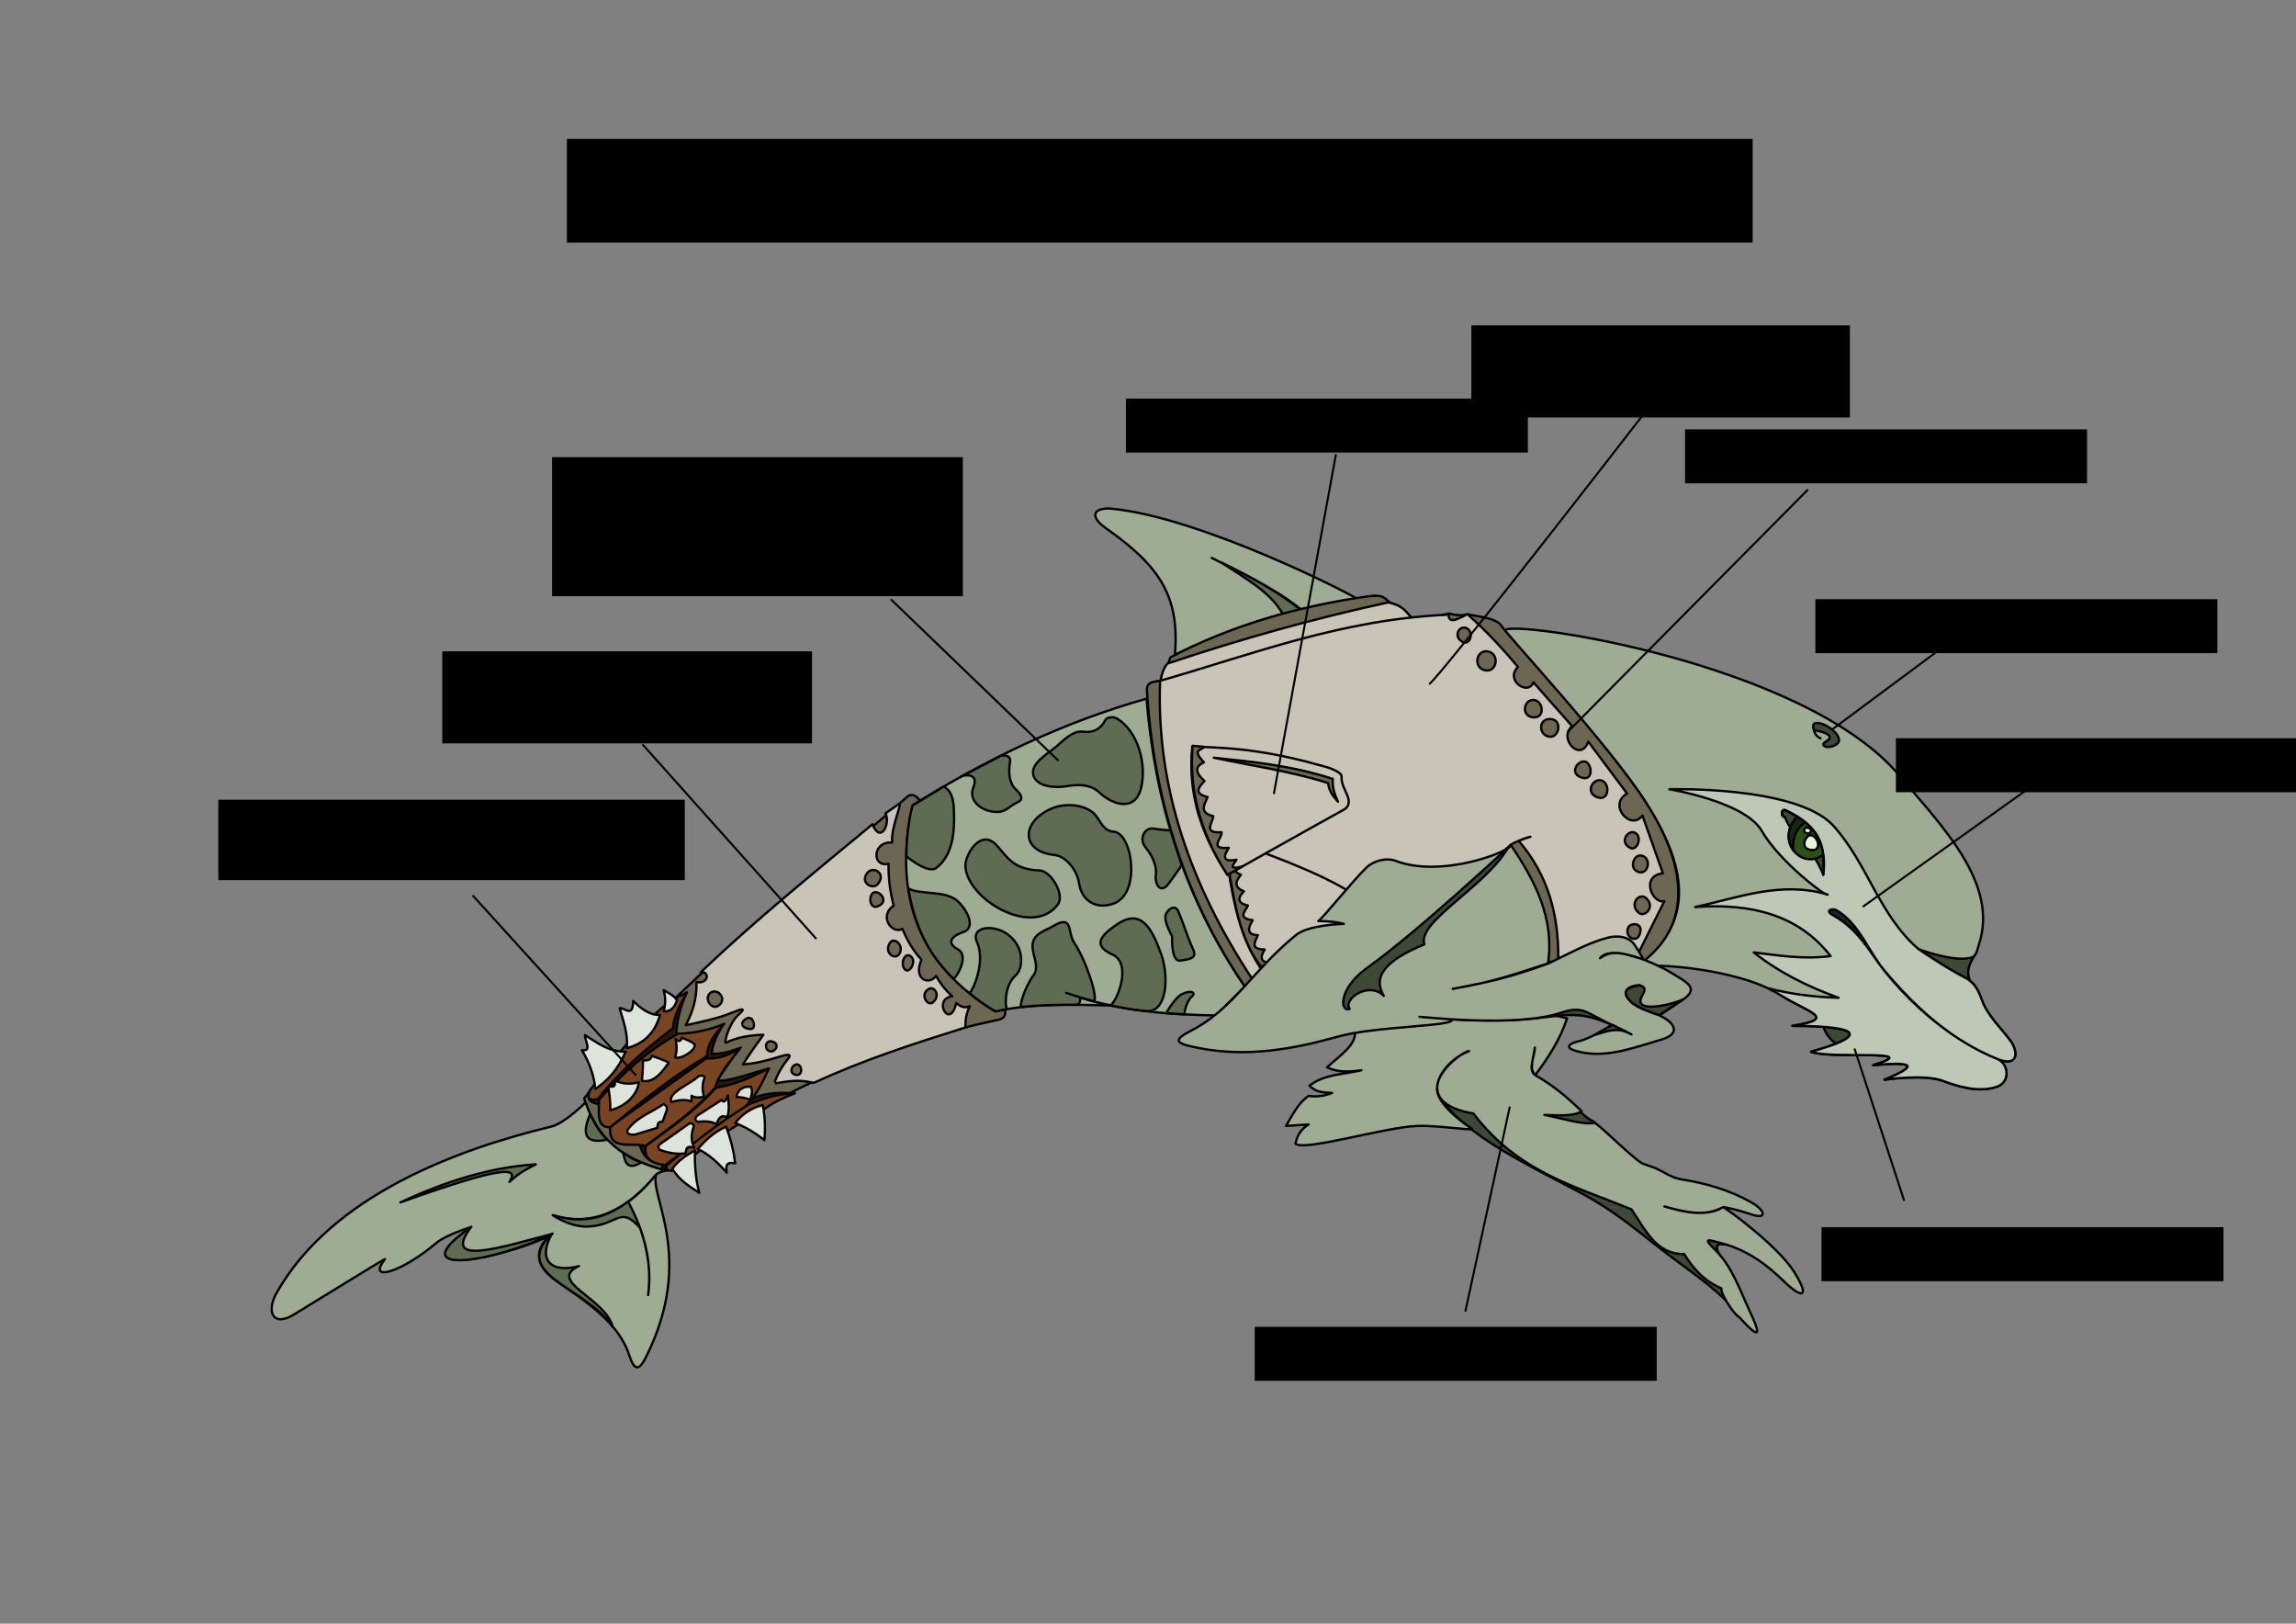 <?xml version="1.0" encoding="UTF-8" standalone="no"?>
<!-- Created with Inkscape (http://www.inkscape.org/) -->

<svg
   xmlns:dc="http://purl.org/dc/elements/1.1/"
   xmlns:cc="http://creativecommons.org/ns#"
   xmlns:rdf="http://www.w3.org/1999/02/22-rdf-syntax-ns#"
   xmlns:svg="http://www.w3.org/2000/svg"
   xmlns="http://www.w3.org/2000/svg"
   xmlns:sodipodi="http://sodipodi.sourceforge.net/DTD/sodipodi-0.dtd"
   xmlns:inkscape="http://www.inkscape.org/namespaces/inkscape"
   width="297mm"
   height="210mm"
   viewBox="0 0 297 210"
   version="1.1"
   id="svg8"
   inkscape:version="0.92.3 (2405546, 2018-03-11)"
   sodipodi:docname="pic_DelfinaQi.svg">
  <rect x="0" y="0" width="297" height="210" fill="#808080" stroke="none"/>
  <defs
     id="defs2" />
  <sodipodi:namedview
     id="base"
     pagecolor="#ffffff"
     bordercolor="#666666"
     borderopacity="1.0"
     inkscape:pageopacity="0.0"
     inkscape:pageshadow="2"
     inkscape:zoom="0.71091348"
     inkscape:cx="669.49097"
     inkscape:cy="369.6997"
     inkscape:document-units="mm"
     inkscape:current-layer="layer1"
     showgrid="false"
     objecttolerance="1"
     guidetolerance="1"
     inkscape:window-width="1366"
     inkscape:window-height="703"
     inkscape:window-x="0"
     inkscape:window-y="0"
     inkscape:window-maximized="1"
     showguides="false" />
  <g
     inkscape:label="Layer 1"
     inkscape:groupmode="layer"
     id="layer1"
     transform="translate(0,-87)">
    <g
       id="g1324"
       style="stroke:#000000;stroke-width:0.3;stroke-linecap:round;stroke-linejoin:round;stroke-miterlimit:4;stroke-dasharray:none;stroke-opacity:1"
       transform="translate(3.03,12.119)">
      <path
         sodipodi:nodetypes="ccc"
         inkscape:connector-curvature="0"
         id="path1254"
         d="m 240.011,198.155 c -8.058,-10.186 -11.365,-9.92 -1.61,1.231 z"
         style="fill:#1f241c;fill-rule:evenodd;stroke:#000000;stroke-width:0.3;stroke-linecap:round;stroke-linejoin:round;stroke-miterlimit:4;stroke-dasharray:none;stroke-opacity:1" />
      <path
         sodipodi:nodetypes="ccsccsc"
         inkscape:connector-curvature="0"
         id="path1001"
         d="m 72.538,216.93 c 1.451,5.45 5.463,8.111 10.745,9.373 13.142,-10.293 28.791,-16.606 42.829,-19.532 0.989,-0.206 0.941,-0.854 0.852,-1.42 l -10.983,-26.889 c -0.537,-0.799 -1.179,-0.946 -1.61,-0.568 -14.292,12.556 -29.934,23.845 -41.834,39.036 z"
         style="fill:#6c6753;fill-rule:evenodd;stroke:#000000;stroke-width:0.3;stroke-linecap:round;stroke-linejoin:round;stroke-miterlimit:4;stroke-dasharray:none;stroke-opacity:1" />
      <path
         sodipodi:nodetypes="cccccccccccccccc"
         inkscape:connector-curvature="0"
         id="path1004"
         d="m 85.826,203.22 c -0.92,1.994 -1.336,3.844 -1.373,5.586 1.847,0.028 3.788,-0.224 6.012,-1.326 -0.8,1.348 -1.355,2.467 -1.42,3.692 0.986,0.02 1.947,-0.12 3.55,-0.71 l -2.888,4.166 c 1.561,0.159 4.357,-0.917 6.722,-1.562 l -2.083,3.787 c 1.393,-0.404 2.825,-0.783 5.207,-0.568 -6.148,2.305 -11.733,5.204 -15.622,9.894 l -1.231,-0.095 -0.142,-0.71 c -1.703,-0.12 -2.456,-1.1 -2.84,-2.414 l -5.302,-5.16 c -0.497,-0.441 -1.446,-0.102 -1.326,-1.61 z"
         style="fill:#28170b;fill-rule:evenodd;stroke:#000000;stroke-width:0.3;stroke-linecap:round;stroke-linejoin:round;stroke-miterlimit:4;stroke-dasharray:none;stroke-opacity:1" />
      <path
         d="m 252.428,198.385 c -8.951,-1.652 -12.344,-1.539 -0.603,3.381 -0.642,-1.428 0.037,-2.384 0.603,-3.381 z m -19.783,8.502 c 0.224,1.487 1.049,2.574 2.343,3.347 3.549,-2.313 2.497,-3.354 -2.343,-3.347 z"
         style="fill:#3e4837;fill-rule:evenodd;stroke:#000000;stroke-width:0.3;stroke-linecap:round;stroke-linejoin:round;stroke-miterlimit:4;stroke-dasharray:none;stroke-opacity:1"
         id="path830"
         inkscape:connector-curvature="0" />
      <path
         sodipodi:nodetypes="cssscsssssssssssccccscc"
         inkscape:connector-curvature="0"
         id="path826"
         d="m 191.606,156.409 c 0.841,-1.441 38.955,4.184 51.148,18.879 5.257,6.335 12.881,13.804 10.176,21.825 -0.207,0.613 -0.258,1.4 -0.937,1.607 -2.204,0.67 -6.829,-1.071 -6.829,-1.071 0,0 3.824,2.599 5.891,3.615 1.378,0.678 1.888,1.83 2.276,2.946 0.719,2.066 2.723,3.882 3.749,5.356 1.023,1.47 0.889,3.343 -1.741,2.276 -5.69,-2.309 -10.32,-6.319 -14.587,-11.412 -2.154,-2.571 -3.302,-6.173 -6.301,-7.869 -0.34,-0.192 -1.562,0.018 -0.402,0.669 3.468,1.948 4.731,4.771 6.695,7.23 3.867,4.843 9.163,9.214 14.586,11.381 1.45,0.58 1.77,3.012 -0.126,3.615 -2.321,0.738 -4.816,-0.003 -6.963,-0.803 -2.342,-0.873 -7.498,-0.134 -7.498,-0.134 4.722,-1.925 3.512,-2.344 -1.473,-1.875 7.03,-2.161 -5.456,-0.708 -8.034,-1.741 6.698,-1.843 7.436,-3.31 -2.41,-3.347 6.056,-0.949 1.991,-1.738 -1.607,-4.017 -5.783,-3.663 -18.488,-4.336 -19.013,-3.347 16.405,-11.335 -5.081,-29.247 -16.603,-43.784 z"
         style="fill:#9dac93;fill-rule:evenodd;stroke:#000000;stroke-width:0.3;stroke-linecap:round;stroke-linejoin:round;stroke-miterlimit:4;stroke-dasharray:none;stroke-opacity:1" />
      <path
         sodipodi:nodetypes="csccccccccccccccccccccsccccccccccccccc"
         inkscape:connector-curvature="0"
         id="path832"
         d="m 212.838,176.947 c 0,0 9.828,1.592 12.025,5.397 2.31,4 8.346,8.562 8.521,8.237 -5.971,-1.795 -11.501,0.389 -17.137,1.61 7.19,-0.509 13.353,0.975 17.516,6.343 -3.563,0.466 -6.719,-0.087 -9.942,-0.473 3.558,2.781 7.247,4.509 10.983,5.87 -2.953,-0.105 -5.958,-0.414 -9.089,-1.23 l 0.009,0.028 c 0.535,0.253 1.04,0.522 1.498,0.812 3.598,2.279 7.663,3.069 1.607,4.017 9.846,0.038 9.108,1.504 2.41,3.347 2.577,1.033 15.064,-0.42 8.034,1.741 4.985,-0.47 6.194,-0.051 1.473,1.874 0,0 5.156,-0.739 7.498,0.134 2.147,0.8 4.642,1.542 6.962,0.804 1.896,-0.603 1.576,-3.036 0.126,-3.615 -1.369,-0.547 -2.729,-1.235 -4.061,-2.036 -0.091,-0.055 -0.181,-0.114 -0.272,-0.17 -0.234,-0.144 -0.469,-0.287 -0.701,-0.438 0.231,0.15 0.466,0.294 0.701,0.438 0.091,0.056 0.181,0.115 0.272,0.17 1.298,0.778 2.651,1.46 4.07,2.036 2.629,1.067 2.764,-0.806 1.741,-2.276 -1.026,-1.474 -3.03,-3.289 -3.749,-5.356 -0.388,-1.115 -0.898,-2.268 -2.276,-2.946 -2.068,-1.017 -5.892,-3.615 -5.892,-3.615 -5.165,-4.424 -6.586,-11.09 -11.118,-16.063 -4.939,-5.149 -21.243,-4.604 -21.208,-4.64 z m 21.245,15.546 c 0.144,-0.003 0.284,0.02 0.369,0.068 2.998,1.696 4.146,5.297 6.3,7.869 2.925,3.491 6.021,6.473 9.511,8.747 -3.563,-2.316 -6.875,-5.405 -9.518,-8.716 -1.964,-2.459 -3.227,-5.282 -6.695,-7.231 -0.87,-0.489 -0.401,-0.729 0.032,-0.737 z"
         style="fill:#bec8b7;fill-rule:evenodd;stroke:#000000;stroke-width:0.3;stroke-linecap:round;stroke-linejoin:round;stroke-miterlimit:4;stroke-dasharray:none;stroke-opacity:1" />
      <path
         sodipodi:nodetypes="sssscccs"
         inkscape:connector-curvature="0"
         id="path850"
         d="m 231.675,168.456 c 0.97,-0.43 3.339,1.22 3.179,2.247 -0.108,0.69 -1.83,1.134 -2.042,0.469 -0.102,-0.321 1.247,-0.619 0.736,-1.172 -0.455,-0.492 -1.942,-0.669 -1.942,-0.669 0.16,0.553 0.457,0.879 0.854,1.038 -0.411,-0.156 -0.695,-0.503 -0.854,-1.038 0,0 -0.238,-0.739 0.068,-0.874 z"
         style="fill:#3e4837;fill-rule:evenodd;stroke:#000000;stroke-width:0.3;stroke-linecap:round;stroke-linejoin:round;stroke-miterlimit:4;stroke-dasharray:none;stroke-opacity:1" />
      <path
         sodipodi:nodetypes="ccsc"
         inkscape:connector-curvature="0"
         id="path1273"
         d="m 227.858,180.577 c 0.943,2.452 3.497,3.722 4.964,7.427 0.061,-2.724 0.492,-5.85 -4.897,-8.331 -0.394,-0.181 -0.743,0.696 -0.067,0.904 z"
         style="fill:#3e4837;fill-rule:evenodd;stroke:#000000;stroke-width:0.3;stroke-linecap:round;stroke-linejoin:round;stroke-miterlimit:4;stroke-dasharray:none;stroke-opacity:1" />
      <path
         sodipodi:nodetypes="cscscccc"
         inkscape:connector-curvature="0"
         id="path852"
         d="m 232.812,188.042 c 0.589,-4.523 -1.705,-6.924 -4.921,-8.369 -0.529,-0.238 -0.622,0.868 -0.034,0.904 -0.632,-0.09 -0.414,-1.081 -0.034,-0.937 0.584,0.221 1.017,0.548 1.618,0.876 -2.88,3.05 0.533,6.987 3.372,4.92 0.178,0.908 0.099,1.759 -0.002,2.606 z"
         style="fill:#2d5016;fill-rule:evenodd;stroke:#000000;stroke-width:0.3;stroke-linecap:round;stroke-linejoin:round;stroke-miterlimit:4;stroke-dasharray:none;stroke-opacity:1" />
      <path
         sodipodi:nodetypes="cssccccc"
         inkscape:connector-curvature="0"
         id="path854"
         d="m 172.458,152.325 c 0.258,-0.11 -19.909,-10.521 -31.666,-11.649 -2.113,-0.203 -3.188,0.819 -0.736,2.544 6.985,4.916 9.503,8.802 8.904,16.335 5.161,-2.402 10.466,-4.573 16.335,-5.824 -3.407,-2.776 -7.58,-4.633 -11.582,-6.695 4.052,2.072 8.252,4.021 11.582,6.695 2.449,-0.622 4.841,-1.1 7.163,-1.406 z"
         style="fill:#9dac93;fill-rule:evenodd;stroke:#000000;stroke-width:0.3;stroke-linecap:round;stroke-linejoin:round;stroke-miterlimit:4;stroke-dasharray:none;stroke-opacity:1" />
      <path
         sodipodi:nodetypes="sss"
         inkscape:connector-curvature="0"
         id="path863"
         d="m 231.138,182.912 c -0.622,0.019 -1.482,1.844 0.268,1.908 1.308,0.048 0.692,-1.937 -0.268,-1.908 z"
         style="fill:#e3f4d7;fill-rule:evenodd;stroke:#000000;stroke-width:0.3;stroke-linecap:round;stroke-linejoin:round;stroke-miterlimit:4;stroke-dasharray:none;stroke-opacity:1" />
      <path
         sodipodi:nodetypes="sss"
         inkscape:connector-curvature="0"
         id="path865"
         d="m 230.756,181.918 c -0.401,-0.064 -0.712,0.649 0.059,0.757 0.401,0.056 0.692,-0.638 -0.059,-0.757 z"
         style="fill:#e3f4d7;fill-rule:evenodd;stroke:#000000;stroke-width:0.3;stroke-linecap:round;stroke-linejoin:round;stroke-miterlimit:4;stroke-dasharray:none;stroke-opacity:1" />
      <path
         sodipodi:nodetypes="cccccccc"
         inkscape:connector-curvature="0"
         id="path867"
         d="m 145.277,165.246 c -10.623,2.988 -20.647,7.776 -30.261,13.791 -2.635,11.921 0.975,20.784 10.712,26.645 4.999,-1.079 10.081,-0.869 15.08,-0.753 -1.966,-0.322 -3.965,-0.936 -5.975,-1.657 6.549,2.37 12.991,2.82 19.415,2.946 l 3.749,-3.749 c -8.113,-11.854 -11.662,-24.361 -12.72,-37.223 z"
         style="fill:#9dac93;fill-rule:evenodd;stroke:#000000;stroke-width:0.3;stroke-linecap:round;stroke-linejoin:round;stroke-miterlimit:4;stroke-dasharray:none;stroke-opacity:1" />
      <path
         d="m 122.337,203.28 c 0.215,0.294 2.239,-3.814 1.03,-6.497 -0.776,-1.722 1.135,-2.195 2.793,-1.657 1.199,0.39 2.304,1.453 2.698,2.651 0.345,1.047 0.306,2.537 -0.521,3.266 -1.575,1.389 -1.318,4.323 -1.101,4.332 l -1.456,0.308 c -1.282,-0.674 -2.381,-1.509 -3.444,-2.402 z m 6.805,1.834 c -0.437,0.04 0.415,-2.618 1.562,-4.166 0.649,-0.876 0.018,-2.188 -0.142,-3.266 -0.299,-2.01 1.49,-2.332 2.651,-3.03 2.595,-1.561 1.827,0.832 2.698,2.13 1.562,2.328 3.225,7.406 2.509,7.574 -1.183,-0.281 -2.355,-0.694 -3.529,-1.067 l 1.738,0.563 c 0.163,0.383 0.069,0.753 -0.326,0.98 -2.472,-0.036 -4.824,0.05 -7.162,0.281 z m 18.679,0.803 c 0,0 1.139,-2.081 2.142,-2.511 1.272,-0.544 1.71,-0.053 1.138,0.402 -0.626,0.498 -0.998,2.176 -0.887,2.26 z m -2.166,-0.255 c 2.465,-0.394 2.405,-4.913 1.523,-7.365 -1.212,-3.37 -2.617,-6.056 -5.823,-3.787 -1.461,1.034 -3.47,2.489 -0.473,3.834 2.729,1.225 0.308,6.693 -0.379,6.552 1.717,0.336 3.435,0.681 5.152,0.766 z m 2.166,-12.633 c 0.306,-0.612 1.177,-1.192 1.573,-0.268 0.69,1.607 1.174,3.3 1.908,4.887 0.501,1.083 -0.202,1.284 -1.674,1.473 -1.164,0.15 -1.042,-2.898 -1.038,-3.08 0.004,-0.167 -1.234,-2.086 -0.77,-3.013 z m 0.569,-10.745 c 0,0 -1.458,-0.102 -2.176,-0.234 -1.163,-0.214 -1.972,1.324 -1.071,2.41 1.009,1.217 1.496,2.578 1.339,3.615 -0.158,1.048 0.567,2.565 1.674,1.071 0.571,-0.771 1.674,-2.343 1.674,-2.343 z m -33.924,7.492 c 1.529,0.912 4.872,0.152 6.486,1.752 1.332,1.321 2.165,3.379 0.663,3.882 -1.213,0.406 -2.512,1.288 -0.71,2.272 1.493,0.816 -0.246,3.763 -0.615,3.763 -2.637,-2.57 -4.871,-5.906 -5.823,-11.669 z m 4.533,-13.149 c -0.092,-0.012 1.188,0.163 1.339,2.578 0.189,3.029 -0.045,6.324 -2.31,7.967 -1.05,0.709 -3.655,-1.405 -3.816,-1.54 0.019,-2.27 0.249,-4.47 0.803,-6.561 z m 6.923,7.61 c 1.414,1.582 2.173,3.104 5.491,3.219 1.514,0.052 3.369,3.154 2.367,4.45 -3.318,4.289 -11.76,-0.753 -11.93,-5.018 -0.058,-1.45 1.992,-4.978 4.071,-2.651 z m 7.196,-4.829 c -4.091,1.653 -4.187,5.615 0.284,6.059 1.338,0.133 2.882,1.786 3.172,3.74 0.301,2.024 2.06,3.372 4.403,2.556 2.245,-0.781 2.63,-3.932 2.13,-6.343 -0.248,-1.196 -0.911,-2.908 -2.13,-2.982 -1.485,-0.091 -1.761,-1.843 -2.746,-2.556 -1.386,-1.004 -3.526,-1.115 -5.113,-0.473 z m -11.93,-4.024 c 0.174,-0.283 2.51,-0.661 1.704,1.278 -0.793,1.909 1.341,3.392 3.361,3.219 0.872,-0.075 1.515,-0.886 2.32,-1.231 0.895,-0.384 0.488,-1.013 -0.237,-1.704 -0.862,-0.822 -0.932,-2.333 -0.71,-3.503 0.208,-1.097 -1.205,-0.86 -1.278,-0.757 z m 12.45,-3.977 c 0.99,-0.843 2.12,-2.062 3.408,-1.894 1.461,0.191 2.363,-0.445 2.888,-1.468 0.233,-0.455 1.077,-0.5 1.515,-0.237 2.721,1.634 3.892,5.915 3.124,8.995 -0.795,3.189 -3.772,2.12 -5.397,0.568 -0.794,-0.758 -2.107,-1.201 -4.261,-0.805 -1.467,0.27 -3.825,0.054 -4.261,-1.373 -0.469,-1.537 1.759,-2.745 2.982,-3.787 z"
         style="fill:#5d6c53;fill-rule:evenodd;stroke:#000000;stroke-width:0.3;stroke-linecap:round;stroke-linejoin:round;stroke-miterlimit:4;stroke-dasharray:none;stroke-opacity:1"
         id="path893"
         inkscape:connector-curvature="0" />
      <path
         sodipodi:nodetypes="cssscsccsssccscc"
         inkscape:connector-curvature="0"
         id="path896"
         d="m 72.713,217.47 c 0,0 -2.688,2.7 -4.45,3.124 -11.997,2.891 -28.359,8.843 -35.505,21.492 -1.414,2.503 -0.435,4.43 2.178,2.84 4.682,-2.85 11.95,-7.369 11.835,-7.196 -2.407,3.031 2.053,1.787 6.628,-2.083 1.272,-1.076 4.545,-2.083 4.545,-2.083 -10.832,7.85 7.81,2.89 10.509,0.852 -0.591,0.424 -4.01,3.084 0.663,6.249 4.943,3.349 8.094,5.893 9.279,9.563 0.723,2.24 1.385,1.695 2.178,0.095 6.377,-12.866 0.381,-20.719 1.278,-23.551 -3.703,4.5 -7.994,6.888 -13.397,5.278 5.776,1.987 10.514,-1.624 13.391,-5.271 0.156,-0.197 0.946,-0.426 1.19,-0.504 -4.289,-1.191 -8.275,-3.003 -10.32,-8.805 z"
         style="fill:#9dac93;fill-rule:evenodd;stroke:#000000;stroke-width:0.3;stroke-linecap:round;stroke-linejoin:round;stroke-miterlimit:4;stroke-dasharray:none;stroke-opacity:1" />
      <path
         sodipodi:nodetypes="cccc"
         inkscape:connector-curvature="0"
         id="path917"
         d="m 154.989,147.644 c 2.964,1.993 6.36,3.801 7.894,6.628 0.994,-0.211 1.699,-0.387 2.284,-0.568 -2.86,-2.27 -6.443,-4.227 -10.178,-6.059 z"
         style="fill:#5d6c53;fill-rule:evenodd;stroke:#000000;stroke-width:0.3;stroke-linecap:round;stroke-linejoin:round;stroke-miterlimit:4;stroke-dasharray:none;stroke-opacity:1" />
      <path
         sodipodi:nodetypes="cccc"
         inkscape:connector-curvature="0"
         id="path919"
         d="m 48.76,230.393 c 5.897,-2.753 11.745,-4.567 17.516,-4.923 -1.036,0.582 -1.901,0.866 -3.408,2.272 1.185,-1.83 -0.216,-2.328 -14.107,2.651 z"
         style="fill:#5d6c53;fill-rule:evenodd;stroke:#000000;stroke-width:0.3;stroke-linecap:round;stroke-linejoin:round;stroke-miterlimit:4;stroke-dasharray:none;stroke-opacity:1" />
      <path
         sodipodi:nodetypes="ccccscc"
         inkscape:connector-curvature="0"
         id="path921"
         d="m 68.548,232.05 c 3.066,0.951 6.168,0.836 9.673,-1.757 2.135,4.012 3.117,7.824 2.587,12.077 0.398,-2.92 0.009,-5.582 -1.04,-8.679 -2.71,-3.029 -2.839,-0.243 -6.913,-0.173 -2.097,0.036 -4.351,-1.389 -4.308,-1.468 z"
         style="fill:#5d6c53;fill-rule:evenodd;stroke:#000000;stroke-width:0.3;stroke-linecap:round;stroke-linejoin:round;stroke-miterlimit:4;stroke-dasharray:none;stroke-opacity:1" />
      <path
         sodipodi:nodetypes="ccc"
         inkscape:connector-curvature="0"
         id="path923"
         d="m 57.902,233.581 c -9.066,6.269 2.205,4.852 10.436,0.904 -6.865,1.796 -14.26,4.195 -10.436,-0.904 z"
         style="fill:#5d6c53;fill-rule:evenodd;stroke:#000000;stroke-width:0.3;stroke-linecap:round;stroke-linejoin:round;stroke-miterlimit:4;stroke-dasharray:none;stroke-opacity:1" />
      <path
         sodipodi:nodetypes="cccc"
         inkscape:connector-curvature="0"
         id="path925"
         d="m 68.338,234.485 c -1.842,3.326 -0.137,5.113 3.523,4.146 -4.212,1.935 3.394,4.138 4.355,7.811 -3.5,-5.093 -13.33,-6.725 -7.879,-11.957 z"
         style="fill:#5d6c53;fill-rule:evenodd;stroke:#000000;stroke-width:0.3;stroke-linecap:round;stroke-linejoin:round;stroke-miterlimit:4;stroke-dasharray:none;stroke-opacity:1" />
      <path
         sodipodi:nodetypes="ccc"
         inkscape:connector-curvature="0"
         id="path927"
         d="m 73.308,218.972 c -1.012,2.402 -0.869,3.935 2.209,3.314 -0.951,-0.901 -1.615,-2.056 -2.209,-3.314 z"
         style="fill:#5d6c53;fill-rule:evenodd;stroke:#000000;stroke-width:0.3;stroke-linecap:round;stroke-linejoin:round;stroke-miterlimit:4;stroke-dasharray:none;stroke-opacity:1" />
      <path
         sodipodi:nodetypes="ccc"
         inkscape:connector-curvature="0"
         id="path929"
         d="m 77.593,223.993 c 0.22,1.18 0.517,2.33 2.31,1.239 -0.759,-0.252 -1.551,-0.72 -2.31,-1.239 z"
         style="fill:#5d6c53;fill-rule:evenodd;stroke:#000000;stroke-width:0.3;stroke-linecap:round;stroke-linejoin:round;stroke-miterlimit:4;stroke-dasharray:none;stroke-opacity:1" />
      <path
         sodipodi:nodetypes="cccccccccccccsccsccccccccccccccccsccccsccccccccccccccc"
         inkscape:connector-curvature="0"
         d="m 117.159,202.77 c -1.298,0.656 -0.221,2.349 0.502,1.741 0.991,-0.834 0.214,-2.103 -0.502,-1.741 z m -2.276,-4.117 c 0.677,0.698 -0.424,2.494 -1.004,1.406 -0.429,-0.803 0.259,-2.174 1.004,-1.406 z m -2.812,-1.808 c -0.818,1.296 0.775,2.396 1.305,1.272 0.502,-1.063 -0.787,-2.093 -1.305,-1.272 z m -2.41,-6.159 c 0.476,-1.15 2.286,0.372 1.272,1.172 -1.115,0.88 -1.616,-0.341 -1.272,-1.172 z m -0.469,-2.946 c -1.062,1.276 0.628,2.235 1.272,1.54 1.262,-1.361 -0.497,-2.471 -1.272,-1.54 z m -8.971,24.838 c -0.644,-0.258 -1.317,0.96 -0.469,1.272 1.023,0.376 1.058,-1.036 0.469,-1.272 z m -3.481,-3.013 c -0.785,-0.17 -1.009,1.146 -0.067,1.305 0.517,0.087 1.382,-1.02 0.067,-1.305 z m -3.214,-2.946 c 0.914,-0.534 1.306,1.297 0.636,1.339 -0.955,0.06 -1.761,-0.682 -0.636,-1.339 z m -4.72,-3.28 c -0.819,0.77 0.315,2.376 1.239,1.506 1.013,-0.954 -0.423,-2.274 -1.239,-1.506 z M 113.378,178.77 l -1.87,1.302 c 0.679,1.298 -0.608,4.022 -1.681,1.42 -7.586,6.261 -15.233,12.483 -22.213,19.13 1.207,-0.136 1.032,1.562 -0.558,1.273 0.087,2.315 -0.587,4.022 -1.373,5.586 2.036,-0.459 4.019,-0.812 6.296,-1.751 2.014,-0.831 0.576,0.323 0.426,0.473 -1.168,1.178 -1.787,3.534 -1.562,3.55 1.365,-0.673 3.006,-1 4.876,-1.041 -0.939,1.278 -1.838,2.556 -2.651,3.834 1.702,-0.116 3.298,-0.551 4.876,-1.041 1.587,-0.493 1.156,0.071 0.947,0.331 -1.396,1.737 -1.757,3.174 -1.751,3.172 1.556,-0.234 3.052,-0.587 4.97,-0.095 l 0.239,-0.029 c 6.469,-2.995 13.075,-5.092 19.501,-7.119 -0.015,-1.003 0.141,-1.932 0.568,-2.746 -0.554,0.25 -1.135,0.144 -1.752,-0.426 -0.815,3.627 -3.133,-0.548 -0.52,-0.852 -0.781,-0.711 -1.491,-1.562 -2.083,-2.651 -0.866,1.26 -3.038,0.531 -1.893,-2.083 -1.021,-1.092 -1.819,-2.443 -2.462,-3.977 -1.416,0.715 -3.09,-1.696 -1.136,-3.03 -0.474,-1.799 -0.694,-3.598 -0.663,-5.397 -2.222,0.494 -2.085,-2.983 0.473,-2.746 -0.191,-1.702 1.049,-4.432 0.994,-5.089 z"
         style="fill:#c8c4b7;fill-rule:evenodd;stroke:#000000;stroke-width:0.3;stroke-linecap:round;stroke-linejoin:round;stroke-miterlimit:4;stroke-dasharray:none;stroke-opacity:1"
         id="path941" />
      <path
         sodipodi:nodetypes="cccccc"
         inkscape:connector-curvature="0"
         id="path944"
         d="m 75.919,220.612 c -0.328,3.239 2.805,1.953 4.552,2.477 3.078,-2.292 6.201,-4.429 9.038,-7.565 0.369,-1.601 1.878,-3.38 3.28,-5.155 -1.212,0.823 -2.566,1.468 -4.486,1.406 z"
         style="fill:#784421;fill-rule:evenodd;stroke:#000000;stroke-width:0.3;stroke-linecap:round;stroke-linejoin:round;stroke-miterlimit:4;stroke-dasharray:none;stroke-opacity:1" />
      <path
         sodipodi:nodetypes="cccccc"
         inkscape:connector-curvature="0"
         id="path946"
         d="m 75.885,220.689 c -1.793,0.033 -1.436,-1.942 -1.42,-3.598 2.959,-3.346 6.259,-6.309 10.225,-8.521 2.052,-0.045 4.039,-0.476 5.965,-1.278 -1.157,1.25 -2.188,2.542 -2.225,4.166 -4.493,2.688 -8.55,5.921 -12.545,9.231 z"
         style="fill:#784421;fill-rule:evenodd;stroke:#000000;stroke-width:0.3;stroke-linecap:round;stroke-linejoin:round;stroke-miterlimit:4;stroke-dasharray:none;stroke-opacity:1" />
      <path
         sodipodi:nodetypes="cccccc"
         inkscape:connector-curvature="0"
         id="path948"
         d="m 89.566,215.576 c 3.176,-0.57 4.891,-1.578 6.864,-2.509 -0.804,1.79 -1.653,3.553 -3.077,4.971 l -10.367,7.527 c -1.793,-0.207 -2.811,-0.916 -2.462,-2.509 3.167,-2.264 6.365,-4.481 9.042,-7.48 z"
         style="fill:#784421;fill-rule:evenodd;stroke:#000000;stroke-width:0.3;stroke-linecap:round;stroke-linejoin:round;stroke-miterlimit:4;stroke-dasharray:none;stroke-opacity:1" />
      <path
         sodipodi:nodetypes="cccccc"
         inkscape:connector-curvature="0"
         id="path952"
         d="m 83.175,225.659 c -0.14,0.603 0.449,0.685 1.183,0.663 3.428,-3.105 7.367,-5.698 11.551,-8.048 0.968,-0.728 2.283,-1.386 3.882,-1.988 -2.015,0.015 -3.933,0.606 -5.823,1.373 -4.051,2.44 -7.492,5.185 -10.793,8 z"
         style="fill:#784421;fill-rule:evenodd;stroke:#000000;stroke-width:0.3;stroke-linecap:round;stroke-linejoin:round;stroke-miterlimit:4;stroke-dasharray:none;stroke-opacity:1" />
      <path
         sodipodi:nodetypes="cccccc"
         inkscape:connector-curvature="0"
         id="path950"
         d="m 74.276,217.044 c -1.05,0.22 -1.458,-0.095 -0.994,-1.136 2.75,-3.569 5.471,-7.174 8.71,-10.131 1.262,-1.22 2.525,-1.912 3.787,-2.509 -0.709,1.455 -1.631,2.783 -1.752,4.592 -3.618,2.746 -7.012,5.685 -9.752,9.184 z"
         style="fill:#784421;fill-rule:evenodd;stroke:#000000;stroke-width:0.3;stroke-linecap:round;stroke-linejoin:round;stroke-miterlimit:4;stroke-dasharray:none;stroke-opacity:1" />
      <path
         sodipodi:nodetypes="ccccccccccccccc"
         inkscape:connector-curvature="0"
         d="m 82.815,205.683 c 0.225,-0.803 0.308,-1.676 0,-2.745 0.613,0.38 1.293,0.628 1.741,1.339 -0.301,0.654 -0.548,1.356 -1.54,1.406 z m -4.753,4.753 c 0.143,-2.044 -0.495,-3.529 -0.937,-5.155 0.64,-0.109 1.736,1.317 1.741,-0.937 1.011,0.931 2.034,1.837 3.481,1.808 -0.607,2.126 -1.895,3.674 -4.285,4.285 z m -4.084,5.289 c -0.179,-1.763 -0.759,-3.437 -1.741,-5.021 1.365,0.222 0.385,-1.212 0.402,-1.942 1.571,0.935 2.927,2.133 5.255,2.142 -0.971,2.321 -2.323,3.746 -3.916,4.82 z"
         style="fill:#dee3db;fill-rule:evenodd;stroke:#000000;stroke-width:0.3;stroke-linecap:round;stroke-linejoin:round;stroke-miterlimit:4;stroke-dasharray:none;stroke-opacity:1"
         id="path958" />
      <path
         sodipodi:nodetypes="ccccccccccccccc"
         inkscape:connector-curvature="0"
         d="m 84.288,211.641 c 0.266,-0.755 0.247,-1.566 0.067,-2.41 0.567,0.553 0.669,0.177 0.803,-0.134 0.597,0.251 1.245,0.451 1.674,0.87 0.175,0.715 -1.672,1.942 -2.544,1.674 z m -4.285,3.013 c 0.078,-0.769 0.144,-1.577 0.134,-2.611 0.475,-0.033 1.005,0.029 1.138,-0.603 0.767,0.26 1.53,0.523 2.209,0.87 -0.625,0.87 -1.824,2.752 -3.481,2.343 z m -4.084,3.816 c 0.021,-1.081 -0.112,-2.086 -0.268,-3.08 0.518,0.066 1.066,0.172 0.803,-0.803 1.002,0.514 2.056,0.556 3.147,0.268 -0.113,1.377 -1.429,3.05 -3.682,3.615 z"
         style="fill:#dee3db;fill-rule:evenodd;stroke:#000000;stroke-width:0.3;stroke-linecap:round;stroke-linejoin:round;stroke-miterlimit:4;stroke-dasharray:none;stroke-opacity:1"
         id="path964" />
      <path
         sodipodi:nodetypes="cccccccccccccc"
         inkscape:connector-curvature="0"
         d="m 83.819,217.399 c 0.816,-0.186 1.622,-0.4 2.611,-0.067 v -0.736 c 0.536,0.342 1.071,0.225 1.607,0.134 -0.131,-0.529 -0.283,-1.027 -0.067,-2.075 0.321,-0.67 -0.036,-0.73 -0.603,-0.603 -1.183,1.116 -4.076,2.131 -3.548,3.347 z m -5.624,3.548 c -0.248,0.55 0.114,0.744 0.937,0.669 l 2.879,-0.87 c -0.017,-0.809 0.342,-0.771 0.669,-0.803 l 0.536,-1.473 c 0.051,-0.268 0.073,-0.536 -0.402,-0.803 -1.541,1.091 -3.334,1.593 -4.619,3.28 z"
         style="fill:#dee3db;fill-rule:evenodd;stroke:#000000;stroke-width:0.3;stroke-linecap:round;stroke-linejoin:round;stroke-miterlimit:4;stroke-dasharray:none;stroke-opacity:1"
         id="path968" />
      <path
         sodipodi:nodetypes="ccccccccccccccccccc"
         inkscape:connector-curvature="0"
         d="m 92.265,216.76 c -0.103,-0.292 0.494,-1.116 0.568,-1.041 0.487,-0.337 0.878,-0.291 1.278,-0.284 0.264,0.612 0.074,1.132 -0.095,1.657 -0.584,-0.184 -1.168,-0.325 -1.752,-0.331 z m -4.971,3.219 c -0.417,-0.145 -0.528,-0.392 -0.142,-0.805 l 3.172,-2.036 c 0.268,0.446 0.537,0.144 0.805,-0.568 0.082,0.924 0.249,1.831 -0.095,2.84 -0.711,-0.427 -1.106,0.034 -1.373,0.852 -0.61,-0.273 -1.314,-0.454 -2.367,-0.284 z m -5.018,3.598 c -0.131,-0.241 -0.287,-0.477 0.189,-0.805 l 3.692,-2.604 c 0.427,-0.052 0.487,0.171 0.568,0.379 -0.463,1.25 -0.286,2.074 0.047,2.793 -1.161,-0.416 -0.976,0.291 -1.136,0.71 -1.223,0.151 -2.315,-0.091 -3.361,-0.473 z"
         style="fill:#dee3db;fill-rule:evenodd;stroke:#000000;stroke-width:0.3;stroke-linecap:round;stroke-linejoin:round;stroke-miterlimit:4;stroke-dasharray:none;stroke-opacity:1"
         id="path974" />
      <path
         sodipodi:nodetypes="ccccccccccccc"
         inkscape:connector-curvature="0"
         d="m 92.075,220.121 c 1.308,0.513 2.568,1.266 3.787,2.225 0.094,-1.446 0.111,-2.922 -0.237,-4.545 -1.449,0.375 -2.637,1.141 -3.55,2.32 z m -4.829,3.361 c 1.394,0.683 2.613,1.771 3.74,3.077 -0.27,-1.388 0.398,-1.327 1.089,-1.231 -0.181,-1.492 -0.557,-3.063 -1.183,-4.734 -1.651,0.744 -2.699,1.791 -3.645,2.888 z m -3.314,2.556 c 0.983,1.596 2.263,2.299 3.503,3.124 -0.485,-1.732 -0.618,-3.581 -0.568,-5.491 -1.126,0.605 -2.164,1.318 -2.935,2.367 z"
         style="fill:#dee3db;fill-rule:evenodd;stroke:#000000;stroke-width:0.3;stroke-linecap:round;stroke-linejoin:round;stroke-miterlimit:4;stroke-dasharray:none;stroke-opacity:1"
         id="path980" />
      <path
         sodipodi:nodetypes="csscccccc"
         inkscape:connector-curvature="0"
         id="path1008"
         d="m 183.062,216.618 c 3.596,5.334 12.019,9.118 18.652,12.687 3.546,1.908 6.491,4.256 9.231,6.438 3.353,2.67 6.602,4.707 9.231,7.29 l -0.432,-5.424 c -0.867,-1.146 -1.055,-2.006 0.337,-1.771 l -16.9,-15.859 c -0.812,-0.408 -1.413,-0.886 -1.846,-1.42 z"
         style="fill:#3e4837;fill-rule:evenodd;stroke:#000000;stroke-width:0.3;stroke-linecap:round;stroke-linejoin:round;stroke-miterlimit:4;stroke-dasharray:none;stroke-opacity:1" />
      <path
         sodipodi:nodetypes="ccccccccscsscccsssssccccccscscccccccccc"
         inkscape:connector-curvature="0"
         id="path1006"
         d="m 199.678,206.582 c -0.918,2.814 -2.448,5.093 -4.071,7.29 -0.897,-0.502 -0.272,-2.175 -0.095,-3.503 -0.018,1.224 -0.999,2.93 0.095,3.598 2.283,1.289 4.184,2.912 5.965,4.639 -1.046,0.678 -2.995,0.523 -4.829,0.473 2.209,0.41 4.904,1.306 6.438,1.041 0.276,-0.193 4.578,4.199 6.107,5.16 0.327,0.201 1.559,0.547 1.896,0.708 1.153,0.551 2.067,1.23 3.264,1.423 3.229,0.512 6.215,1.394 8.995,2.935 1.891,1.048 2.293,2.416 -0.189,1.515 -1.023,-0.371 -3.36,-0.948 -3.432,-0.828 -2.103,1.239 -4.904,0.647 -7.551,-0.118 2.658,0.767 5.288,1.375 7.574,0.095 0.167,-0.073 7.065,4.962 9.184,8.332 2.186,3.477 1.027,3.527 -1.326,1.231 -2.213,-2.16 -4.735,-4.053 -8.142,-4.923 -1.687,-0.431 -2.397,-0.766 -0.663,0.947 2.161,2.135 3.159,5.203 4.45,7.953 1.279,2.723 1.565,3.96 -1.42,0.663 -0.787,-0.432 -2.492,-3.207 -2.272,-3.692 -2.119,-0.901 -3.608,-2.457 -4.829,-4.45 -3.637,0.057 -5.021,-3.154 -6.817,-5.775 -7.183,-2.981 -14.608,-4.733 -20.451,-12.403 -8.309,-1.387 -3.63,-7.047 -0.568,-8.048 0,-0.328 -4.284,2.159 -4.127,5.023 0.119,2.162 4.505,5.013 4.505,5.013 0.051,0.257 -4.565,-0.483 -7.101,-0.379 -4.258,0.175 -14.865,3.38 -15.717,2.272 0.267,-1.272 0.903,-1.99 1.704,-2.462 l -2.935,0.189 c 0.854,-1.383 1.498,-2.915 2.935,-3.882 1.057,0.158 2.062,-0.002 3.03,-0.379 -1.001,-0.085 -2.019,-0.009 -2.935,-0.947 1.962,-1.5 4.439,-1.453 6.722,-1.988 -1.552,0.215 -3.075,0.289 -4.45,-0.379 1.655,-1.507 3.877,-2.964 3.598,-4.639 8.33,-3.271 17.362,-4.234 27.457,-1.704 z"
         style="fill:#9dac93;fill-rule:evenodd;stroke:#000000;stroke-width:0.3;stroke-linecap:round;stroke-linejoin:round;stroke-miterlimit:4;stroke-dasharray:none;stroke-opacity:1" />
      <path
         sodipodi:nodetypes="ccc"
         inkscape:connector-curvature="0"
         id="path1016"
         d="m 205.263,207.323 c -2.169,-9.568 -12.996,-1.69 -20.453,-0.603 14.172,0.784 14.029,-2.063 20.453,0.603 z"
         style="fill:#3e4837;fill-rule:evenodd;stroke:#000000;stroke-width:0.3;stroke-linecap:round;stroke-linejoin:round;stroke-miterlimit:4;stroke-dasharray:none;stroke-opacity:1" />
      <path
         sodipodi:nodetypes="cscccccccssccc"
         inkscape:connector-curvature="0"
         id="path1046"
         d="m 157.998,202.469 c -6.175,-8.982 -11.656,-21.572 -12.665,-38.304 -0.079,-1.311 1.269,-1.055 1.988,-1.325 l 1.041,-2.935 c 7.531,-4.001 16.415,-6.598 25.327,-7.858 2.425,-0.4 2.413,0.336 3.077,0.757 l 2.935,2.746 4.639,-1.326 c 1.226,0.286 1.84,0.292 2.462,0.095 1.423,0.336 3.724,0.469 4.383,1.504 0.87,1.367 13.943,15.365 18.813,23.018 8.435,13.254 1.426,18.764 -0.284,20.261 l -12.592,0.189 z"
         style="fill:#6c6753;fill-rule:evenodd;stroke:#000000;stroke-width:0.3;stroke-linecap:round;stroke-linejoin:round;stroke-miterlimit:4;stroke-dasharray:none;stroke-opacity:1" />
      <path
         sodipodi:nodetypes="ccccc"
         inkscape:connector-curvature="0"
         id="path1020"
         d="m 179.89,155.07 c -0.971,-0.795 -1.098,-1.801 -3.347,-2.276 -9.531,2.062 -18.966,4.7 -28.319,7.833 -0.722,-0.01 -1.585,3.16 -0.87,3.08 0.507,-0.277 32.609,-8.78 32.537,-8.636 z"
         style="fill:#c8c4b7;fill-rule:evenodd;stroke:#000000;stroke-width:0.3;stroke-linecap:round;stroke-linejoin:round;stroke-miterlimit:4;stroke-dasharray:none;stroke-opacity:1" />
      <path
         d="m 207.606,194.804 c 0.268,-0.591 2.092,-0.689 1.439,0.971 -0.445,1.132 -2.004,0.277 -1.439,-0.971 z m 2.276,-3.783 c 1.297,1.137 -0.177,2.545 -0.904,1.941 -1.359,-1.129 0.037,-2.701 0.904,-1.941 z m -0.301,-5.389 c 1.06,0.526 0.488,2.625 -0.87,1.942 -1.062,-0.534 -0.316,-2.53 0.87,-1.942 z m -1.105,-3.046 c 0.995,0.535 0.26,2.442 -0.669,1.942 -1.444,-0.779 -0.194,-2.406 0.669,-1.942 z m -4.352,-6.762 c -1.186,-0.336 -2.19,1.704 -0.402,2.209 1.432,0.405 1.525,-1.891 0.402,-2.209 z m -2.109,-2.444 c 0.897,0.221 1.096,2.45 -0.301,2.109 -1.904,-0.465 -0.681,-2.351 0.301,-2.109 z m -4.352,-5.49 c 1.432,0.172 0.975,2.439 -0.268,2.276 -1.448,-0.189 -1.497,-2.488 0.268,-2.276 z m -2.276,-2.477 c 1.231,0.119 1.492,2.381 -0.1,2.243 -1.599,-0.139 -1.232,-2.371 0.1,-2.243 z m -6.059,-6.293 c 1.634,0.169 1.349,2.618 -0.1,2.477 -1.698,-0.165 -1.408,-2.633 0.1,-2.477 z m -2.611,-2.979 c 0.961,0.503 0.401,2.267 -0.536,1.774 -1.349,-0.71 -0.404,-2.266 0.536,-1.774 z m 22.049,42.298 3.503,-7.006 c -1.494,0.442 -3.201,-3.267 -0.189,-3.598 l -2.651,-7.48 c -1.497,2.075 -4.538,-1.388 -1.988,-2.84 l -5.018,-6.722 c -0.998,2.793 -3.962,-0.441 -2.083,-1.988 l -5.018,-5.681 c -0.669,1.816 -3.745,-0.279 -1.988,-1.988 -1.906,-2.272 -3.998,-4.545 -6.533,-6.817 -1.093,0.49 -2.405,1.411 -2.462,0.062 -13.793,0.587 -25.233,5.095 -37.303,8.554 -0.535,13.899 4.048,26.558 11.835,38.44 12.588,-2.334 23.706,-8.208 33.516,-17.232 0.811,-0.49 1.683,-0.768 2.556,-1.041 -0.509,0.11 -1.018,0.318 -1.527,0.521 3.975,4.628 5.147,9.851 5.124,15.101 z"
         style="fill:#c8c4b7;fill-rule:evenodd;stroke:#000000;stroke-width:0.3;stroke-linecap:round;stroke-linejoin:round;stroke-miterlimit:4;stroke-dasharray:none;stroke-opacity:1"
         id="path1042"
         inkscape:connector-curvature="0" />
      <path
         sodipodi:nodetypes="cccccc"
         inkscape:connector-curvature="0"
         id="path1050"
         d="m 160.007,200.049 c -2.566,-3.9 -3.466,-8.355 -4.166,-12.876 l 4.166,-2.178 c 4.176,1.618 8.408,3.208 12.308,5.681 1.246,1.547 1.096,3.403 0.757,5.302 -3.996,1.986 -8.356,3.334 -13.066,4.071 z"
         style="fill:#c8c4b7;fill-rule:evenodd;stroke:#000000;stroke-width:0.3;stroke-linecap:round;stroke-linejoin:round;stroke-miterlimit:4;stroke-dasharray:none;stroke-opacity:1" />
      <path
         sodipodi:nodetypes="ccccccccccc"
         inkscape:connector-curvature="0"
         id="path1054"
         d="m 157.12,186.368 c -0.562,0.724 -0.572,1.311 0.379,1.657 -0.862,0.957 -0.779,1.678 0.379,2.13 -1.085,1.134 -0.525,1.59 0.521,1.846 -0.351,0.742 -1.41,1.627 0.615,1.894 -0.817,1.295 -0.54,1.908 0.663,1.941 -0.357,0.857 -1.047,1.838 0.899,1.846 -0.692,1.02 -0.522,1.663 0.805,1.799 l -1.278,0.426 c -2.473,-3.103 -3.389,-7.577 -4.213,-12.829 z"
         style="fill:#6c6753;fill-rule:evenodd;stroke:#000000;stroke-width:0.3;stroke-linecap:round;stroke-linejoin:round;stroke-miterlimit:4;stroke-dasharray:none;stroke-opacity:1" />
      <path
         sodipodi:nodetypes="cssccssssccssccssssscscssccsscccc"
         inkscape:connector-curvature="0"
         id="path1010"
         d="m 192.388,184.143 c 0.255,0.763 -8.876,4.384 -14.865,2.083 -1.208,-0.464 -2.848,-0.038 -3.787,0.852 -1.654,1.566 -5.932,6.912 -6.249,6.912 1.454,0.039 2.573,0.161 3.314,0.379 0,0 -4.514,0.101 -6.154,1.42 -5.541,4.457 -8.064,9.509 -13.444,12.308 -2.55,1.327 -2.442,1.708 1.041,2.367 6.042,1.144 11.864,0.154 17.8,-1.515 4.896,-1.376 15.373,-1.315 14.723,-2.225 l -4.213,-0.331 c -0.035,-0.07 12.599,1.467 18.462,-0.568 1.218,-0.423 2.37,-0.528 3.503,0.095 1.793,0.986 5.491,2.746 5.491,2.746 l -2.495,-1.231 c 0,0 -2.687,1.728 -4.227,2.083 -1.596,0.368 -2.203,1.027 0.568,1.515 3.342,0.589 6.778,-0.755 10.036,-1.704 2.507,-0.73 1.811,-2.175 -0.284,-3.124 -1.234,-0.559 -2.76,-0.839 -3.716,-1.799 -1.84,-1.848 0.957,-2.178 1.254,-2.083 -0.234,-0.124 -3.072,0.305 -1.231,2.083 0.914,0.883 3.711,1.801 3.715,1.799 0,0 2.063,-1.372 3.046,-2.044 2.17,-1.483 0.422,-2.252 -1.175,-3.258 -2.501,-1.576 -8.158,-3.961 -9.563,-2.083 1.772,-1.365 3.613,-0.364 5.6,0.121 0,0 -0.428,-0.831 -1.105,-1.831 -0.777,-1.149 -2.278,-1.283 -3.548,-0.941 -2.691,0.725 -5.134,2.154 -7.665,3.344 -5.155,1.834 -7.176,2.282 -12.33,3.265 5.219,-0.93 7.147,-1.61 12.325,-3.296 0.857,-5.884 -1.695,-10.702 -4.829,-15.338 z"
         style="fill:#9dac93;fill-rule:evenodd;stroke:#000000;stroke-width:0.3;stroke-linecap:round;stroke-linejoin:round;stroke-miterlimit:4;stroke-dasharray:none;stroke-opacity:1" />
      <path
         sodipodi:nodetypes="cscccc"
         inkscape:connector-curvature="0"
         id="path1014"
         d="m 209.075,202.321 c 0.785,0.242 0.773,0.516 0.308,1.349 -1.365,2.445 4.035,1.102 5.294,0.471 -1.018,0.655 -2.027,1.36 -3.045,2.015 -1.1,-0.333 -2.173,-0.719 -3.148,-1.302 -2.186,-1.561 -1.03,-2.377 0.592,-2.533 z"
         style="fill:#3e4837;fill-rule:evenodd;stroke:#000000;stroke-width:0.3;stroke-linecap:round;stroke-linejoin:round;stroke-miterlimit:4;stroke-dasharray:none;stroke-opacity:1" />
      <path
         sodipodi:nodetypes="cscccc"
         inkscape:connector-curvature="0"
         id="path1012"
         d="m 192.104,184.427 c 0,0 -11.748,10.971 -18.273,15.622 -3.816,2.72 -3.52,5.848 -2.272,5.302 -0.94,-1.178 2.462,-3.649 4.407,-1.673 -1.47,-2.487 0.192,-4.581 5.25,-6.659 -0.96,-2.959 7.889,-7.39 10.888,-12.592 z"
         style="fill:#3e4837;fill-rule:evenodd;stroke:#000000;stroke-width:0.3;stroke-linecap:round;stroke-linejoin:round;stroke-miterlimit:4;stroke-dasharray:none;stroke-opacity:1" />
      <path
         sodipodi:nodetypes="csssscc"
         inkscape:connector-curvature="0"
         id="path1048"
         d="m 155.747,188.025 c 0,0 10.019,-5.647 15.054,-8.426 0.753,-0.416 0.739,-1.128 0.473,-1.799 -0.316,-0.798 -0.838,-1.607 -0.757,-2.462 0.057,-0.601 -1.68,-1.17 -1.894,-1.231 -7.029,-2.003 -11.52,-2.541 -17.421,-2.651 -0.659,6.537 1.435,11.79 4.545,16.569 z"
         style="fill:#c8c4b7;fill-rule:evenodd;stroke:#000000;stroke-width:0.3;stroke-linecap:round;stroke-linejoin:round;stroke-miterlimit:4;stroke-dasharray:none;stroke-opacity:1" />
      <path
         sodipodi:nodetypes="cccccccccccc"
         inkscape:connector-curvature="0"
         id="path1052"
         d="m 152.709,171.472 c -0.274,0.492 -1.667,0.26 0,2.008 -1.221,0.542 -1.11,1.364 0.067,2.41 -0.776,0.822 -1.422,1.625 0.402,2.075 -0.378,0.957 -1.178,2.003 0.736,2.477 -0.077,0.87 -1.395,2.246 1.071,2.075 0.115,0.747 -1.753,2.269 0.937,2.008 -0.964,1.47 -0.427,1.834 1.004,1.54 -0.413,0.624 -1.155,1.355 0.736,0.887 l -1.916,1.071 c -3.473,-5.293 -4.965,-10.857 -4.511,-16.686 z"
         style="fill:#6c6753;fill-rule:evenodd;stroke:#000000;stroke-width:0.3;stroke-linecap:round;stroke-linejoin:round;stroke-miterlimit:4;stroke-dasharray:none;stroke-opacity:1" />
      <path
         sodipodi:nodetypes="ccccc"
         inkscape:connector-curvature="0"
         id="path1056"
         d="m 153.981,172.878 c 5.024,0.534 10.028,0.998 15.398,2.745 -0.104,1.091 0.244,2.031 0.669,2.946 -0.608,-0.681 -1.189,-1.379 -1.272,-2.41 -4.789,-1.522 -9.847,-2.237 -14.796,-3.28 z"
         style="fill:#676c53;fill-rule:evenodd;stroke:#000000;stroke-width:0.3;stroke-linecap:round;stroke-linejoin:round;stroke-miterlimit:4;stroke-dasharray:none;stroke-opacity:1" />
      <path
         sodipodi:nodetypes="cccc"
         inkscape:connector-curvature="0"
         id="path1064"
         d="m 203.255,208.729 c 1.288,-0.345 2.508,-0.971 4.134,-0.385 -0.598,-0.303 -1.232,-0.607 -1.874,-0.91 z"
         style="fill:#3e4837;fill-rule:evenodd;stroke:#000000;stroke-width:0.3;stroke-linecap:round;stroke-linejoin:round;stroke-miterlimit:4;stroke-dasharray:none;stroke-opacity:1" />
      <path
         sodipodi:nodetypes="cccc"
         inkscape:connector-curvature="0"
         id="path1271"
         d="m 230.449,181.231 c -1.265,0.951 -1.653,2.204 -1.491,3.645 -1.058,-1.491 -0.656,-3.172 0.485,-4.377 0.361,0.24 0.734,0.491 1.006,0.732 z"
         style="fill:#17280b;fill-rule:evenodd;stroke:#000000;stroke-width:0.3;stroke-linecap:round;stroke-linejoin:round;stroke-miterlimit:4;stroke-dasharray:none;stroke-opacity:1" />
    </g>
    <path
       id="path1084"
       style="fill:none;fill-rule:evenodd;stroke:#000000;stroke-width:0.265px;stroke-linecap:butt;stroke-linejoin:miter;stroke-opacity:1"
       d="M 82.296,226.103 61.141,202.805 m 44.454,5.624 -22.495,-25.172 m 53.826,2.142 -21.691,-20.888 m 49.542,25.172 8.034,-43.918 m 29.993,35.884 31.064,-31.332 m -49.006,25.172 c 1.339,-0.803 27.751,-34.935 27.751,-34.935 m -17.307,89.565 -5.758,26.511 m 50.345,-34.01 6.427,19.683 m -9.373,-60.923 14.059,-10.444 m -10.042,33.34 21.022,-14.996"
       inkscape:connector-curvature="0"
       sodipodi:nodetypes="cccccccccccccccccccc" />
    <flowRoot
       xml:space="preserve"
       id="flowRoot1120-57"
       style="font-style:normal;font-variant:normal;font-weight:normal;font-stretch:normal;font-size:18.667px;line-height:100%;font-family:'Times New Roman';-inkscape-font-specification:'Times New Roman, ';text-align:center;letter-spacing:0px;word-spacing:0px;text-anchor:middle;fill:#000000;fill-opacity:1;stroke:none;stroke-width:1px;stroke-linecap:round;stroke-linejoin:round;stroke-opacity:1"
       transform="matrix(0.265,0,0,0.265,218.66,92.148)"><flowRegion
         id="flowRegion1122-3"
         style="font-style:normal;font-variant:normal;font-weight:normal;font-stretch:normal;font-size:18.667px;line-height:100%;font-family:'Times New Roman';-inkscape-font-specification:'Times New Roman, ';text-align:center;text-anchor:middle;stroke-linecap:round;stroke-linejoin:round"><rect
           id="rect1124-2"
           width="196.226"
           height="26.343"
           x="64"
           y="579.52"
           style="font-style:normal;font-variant:normal;font-weight:normal;font-stretch:normal;font-size:18.667px;line-height:100%;font-family:'Times New Roman';-inkscape-font-specification:'Times New Roman, ';text-align:center;text-anchor:middle;stroke-linecap:round;stroke-linejoin:round" /></flowRegion><flowPara
         style="font-style:normal;font-variant:normal;font-weight:normal;font-stretch:normal;font-size:18.667px;line-height:100%;font-family:'Times New Roman';-inkscape-font-specification:'Times New Roman, ';text-align:center;text-anchor:middle;stroke-linecap:round;stroke-linejoin:round"
         id="flowPara1211">Возрастные наросты</flowPara></flowRoot>    <flowRoot
       xml:space="preserve"
       id="flowRoot1120-57-5"
       style="font-style:normal;font-variant:normal;font-weight:normal;font-stretch:normal;font-size:18.667px;line-height:100%;font-family:'Times New Roman';-inkscape-font-specification:'Times New Roman, ';text-align:center;letter-spacing:0px;word-spacing:0px;text-anchor:middle;fill:#000000;fill-opacity:1;stroke:none;stroke-width:1px;stroke-linecap:round;stroke-linejoin:round;stroke-opacity:1"
       transform="matrix(0.265,0,0,0.265,228.283,28.909)"><flowRegion
         id="flowRegion1122-3-6"
         style="font-style:normal;font-variant:normal;font-weight:normal;font-stretch:normal;font-size:18.667px;line-height:100%;font-family:'Times New Roman';-inkscape-font-specification:'Times New Roman, ';text-align:center;text-anchor:middle;stroke-linecap:round;stroke-linejoin:round"><rect
           id="rect1124-2-2"
           width="196.226"
           height="26.343"
           x="64"
           y="579.52"
           style="font-style:normal;font-variant:normal;font-weight:normal;font-stretch:normal;font-size:18.667px;line-height:100%;font-family:'Times New Roman';-inkscape-font-specification:'Times New Roman, ';text-align:center;text-anchor:middle;stroke-linecap:round;stroke-linejoin:round" /></flowRegion><flowPara
         style="font-style:normal;font-variant:normal;font-weight:normal;font-stretch:normal;font-size:18.667px;line-height:100%;font-family:'Times New Roman';-inkscape-font-specification:'Times New Roman, ';text-align:center;text-anchor:middle;stroke-linecap:round;stroke-linejoin:round"
         id="flowPara1211-9">Маска</flowPara></flowRoot>    <flowRoot
       xml:space="preserve"
       id="flowRoot1120-57-1"
       style="font-style:normal;font-variant:normal;font-weight:normal;font-stretch:normal;font-size:18.667px;line-height:100%;font-family:'Times New Roman';-inkscape-font-specification:'Times New Roman, ';text-align:center;letter-spacing:0px;word-spacing:0px;text-anchor:middle;fill:#000000;fill-opacity:1;stroke:none;stroke-width:1px;stroke-linecap:round;stroke-linejoin:round;stroke-opacity:1"
       transform="matrix(0.265,0,0,0.265,217.868,10.92)"><flowRegion
         id="flowRegion1122-3-2"
         style="font-style:normal;font-variant:normal;font-weight:normal;font-stretch:normal;font-size:18.667px;line-height:100%;font-family:'Times New Roman';-inkscape-font-specification:'Times New Roman, ';text-align:center;text-anchor:middle;stroke-linecap:round;stroke-linejoin:round"><rect
           id="rect1124-2-7"
           width="196.226"
           height="26.343"
           x="64"
           y="579.52"
           style="font-style:normal;font-variant:normal;font-weight:normal;font-stretch:normal;font-size:18.667px;line-height:100%;font-family:'Times New Roman';-inkscape-font-specification:'Times New Roman, ';text-align:center;text-anchor:middle;stroke-linecap:round;stroke-linejoin:round" /></flowRegion><flowPara
         style="font-style:normal;font-variant:normal;font-weight:normal;font-stretch:normal;font-size:18.667px;line-height:100%;font-family:'Times New Roman';-inkscape-font-specification:'Times New Roman, ';text-align:center;text-anchor:middle;stroke-linecap:round;stroke-linejoin:round"
         id="flowPara1211-0">Ноздри</flowPara></flowRoot>    <flowRoot
       xml:space="preserve"
       id="flowRoot1120-57-9"
       style="font-style:normal;font-variant:normal;font-weight:normal;font-stretch:normal;font-size:18.667px;line-height:100%;font-family:'Times New Roman';-inkscape-font-specification:'Times New Roman, ';text-align:center;letter-spacing:0px;word-spacing:0px;text-anchor:middle;fill:#000000;fill-opacity:1;stroke:none;stroke-width:1px;stroke-linecap:round;stroke-linejoin:round;stroke-opacity:1"
       transform="matrix(0.265,0,0,0.265,201.015,-11.045)"><flowRegion
         id="flowRegion1122-3-3"
         style="font-style:normal;font-variant:normal;font-weight:normal;font-stretch:normal;font-size:18.667px;line-height:100%;font-family:'Times New Roman';-inkscape-font-specification:'Times New Roman, ';text-align:center;text-anchor:middle;stroke-linecap:round;stroke-linejoin:round"><rect
           id="rect1124-2-6"
           width="196.226"
           height="26.343"
           x="64"
           y="579.52"
           style="font-style:normal;font-variant:normal;font-weight:normal;font-stretch:normal;font-size:18.667px;line-height:100%;font-family:'Times New Roman';-inkscape-font-specification:'Times New Roman, ';text-align:center;text-anchor:middle;stroke-linecap:round;stroke-linejoin:round" /></flowRegion><flowPara
         style="font-style:normal;font-variant:normal;font-weight:normal;font-stretch:normal;font-size:18.667px;line-height:100%;font-family:'Times New Roman';-inkscape-font-specification:'Times New Roman, ';text-align:center;text-anchor:middle;stroke-linecap:round;stroke-linejoin:round"
         id="flowPara1211-06">Родовой орнамент</flowPara></flowRoot>    <flowRoot
       xml:space="preserve"
       id="flowRoot1120-57-2"
       style="font-style:normal;font-variant:normal;font-weight:normal;font-stretch:normal;font-size:18.667px;line-height:100%;font-family:'Times New Roman';-inkscape-font-specification:'Times New Roman, ';text-align:center;letter-spacing:0px;word-spacing:0px;text-anchor:middle;fill:#000000;fill-opacity:1;stroke:none;stroke-width:1px;stroke-linecap:round;stroke-linejoin:round;stroke-opacity:1"
       transform="matrix(0.265,0,0,0.265,173.369,-24.49)"><flowRegion
         id="flowRegion1122-3-61"
         style="font-style:normal;font-variant:normal;font-weight:normal;font-stretch:normal;font-size:18.667px;line-height:100%;font-family:'Times New Roman';-inkscape-font-specification:'Times New Roman, ';text-align:center;text-anchor:middle;stroke-linecap:round;stroke-linejoin:round"><rect
           id="rect1124-2-8"
           width="184.775"
           height="44.951"
           x="64"
           y="579.52"
           style="font-style:normal;font-variant:normal;font-weight:normal;font-stretch:normal;font-size:18.667px;line-height:100%;font-family:'Times New Roman';-inkscape-font-specification:'Times New Roman, ';text-align:center;text-anchor:middle;stroke-linecap:round;stroke-linejoin:round" /></flowRegion><flowPara
         style="font-style:normal;font-variant:normal;font-weight:normal;font-stretch:normal;font-size:18.667px;line-height:100%;font-family:'Times New Roman';-inkscape-font-specification:'Times New Roman, ';text-align:center;text-anchor:middle;stroke-linecap:round;stroke-linejoin:round"
         id="flowPara1327">Жилет</flowPara><flowPara
         style="font-style:normal;font-variant:normal;font-weight:normal;font-stretch:normal;font-size:18.667px;line-height:100%;font-family:'Times New Roman';-inkscape-font-specification:'Times New Roman, ';text-align:center;text-anchor:middle;stroke-linecap:round;stroke-linejoin:round"
         id="flowPara1331">(акулья кожа)</flowPara></flowRoot>    <flowRoot
       xml:space="preserve"
       id="flowRoot1120-57-92"
       style="font-style:normal;font-variant:normal;font-weight:normal;font-stretch:normal;font-size:18.667px;line-height:100%;font-family:'Times New Roman';-inkscape-font-specification:'Times New Roman, ';text-align:center;letter-spacing:0px;word-spacing:0px;text-anchor:middle;fill:#000000;fill-opacity:1;stroke:none;stroke-width:1px;stroke-linecap:round;stroke-linejoin:round;stroke-opacity:1"
       transform="matrix(0.265,0,0,0.265,128.68,-15.022)"><flowRegion
         id="flowRegion1122-3-0"
         style="font-style:normal;font-variant:normal;font-weight:normal;font-stretch:normal;font-size:18.667px;line-height:100%;font-family:'Times New Roman';-inkscape-font-specification:'Times New Roman, ';text-align:center;text-anchor:middle;stroke-linecap:round;stroke-linejoin:round"><rect
           id="rect1124-2-23"
           width="196.226"
           height="26.343"
           x="64"
           y="579.52"
           style="font-style:normal;font-variant:normal;font-weight:normal;font-stretch:normal;font-size:18.667px;line-height:100%;font-family:'Times New Roman';-inkscape-font-specification:'Times New Roman, ';text-align:center;text-anchor:middle;stroke-linecap:round;stroke-linejoin:round" /></flowRegion><flowPara
         style="font-style:normal;font-variant:normal;font-weight:normal;font-stretch:normal;font-size:18.667px;line-height:100%;font-family:'Times New Roman';-inkscape-font-specification:'Times New Roman, ';text-align:center;text-anchor:middle;stroke-linecap:round;stroke-linejoin:round"
         id="flowPara1211-75">Карманы для мелочи</flowPara></flowRoot>    <flowRoot
       xml:space="preserve"
       id="flowRoot1120-57-922"
       style="font-style:normal;font-variant:normal;font-weight:normal;font-stretch:normal;font-size:18.667px;line-height:100%;font-family:'Times New Roman';-inkscape-font-specification:'Times New Roman, ';text-align:center;letter-spacing:0px;word-spacing:0px;text-anchor:middle;fill:#000000;fill-opacity:1;stroke:none;stroke-width:1px;stroke-linecap:round;stroke-linejoin:round;stroke-opacity:1"
       transform="matrix(0.265,0,0,0.265,145.344,105.031)"><flowRegion
         id="flowRegion1122-3-8"
         style="font-style:normal;font-variant:normal;font-weight:normal;font-stretch:normal;font-size:18.667px;line-height:100%;font-family:'Times New Roman';-inkscape-font-specification:'Times New Roman, ';text-align:center;text-anchor:middle;stroke-linecap:round;stroke-linejoin:round"><rect
           id="rect1124-2-9"
           width="196.226"
           height="26.343"
           x="64"
           y="579.52"
           style="font-style:normal;font-variant:normal;font-weight:normal;font-stretch:normal;font-size:18.667px;line-height:100%;font-family:'Times New Roman';-inkscape-font-specification:'Times New Roman, ';text-align:center;text-anchor:middle;stroke-linecap:round;stroke-linejoin:round" /></flowRegion><flowPara
         style="font-style:normal;font-variant:normal;font-weight:normal;font-stretch:normal;font-size:18.667px;line-height:100%;font-family:'Times New Roman';-inkscape-font-specification:'Times New Roman, ';text-align:center;text-anchor:middle;stroke-linecap:round;stroke-linejoin:round"
         id="flowPara1211-73">Плавникоруки</flowPara></flowRoot>    <flowRoot
       xml:space="preserve"
       id="flowRoot1120-57-6"
       style="font-style:normal;font-variant:normal;font-weight:normal;font-stretch:normal;font-size:18.667px;line-height:100%;font-family:'Times New Roman';-inkscape-font-specification:'Times New Roman, ';text-align:center;letter-spacing:0px;word-spacing:0px;text-anchor:middle;fill:#000000;fill-opacity:1;stroke:none;stroke-width:1px;stroke-linecap:round;stroke-linejoin:round;stroke-opacity:1"
       transform="matrix(0.265,0,0,0.265,54.452,-7.447)"><flowRegion
         id="flowRegion1122-3-1"
         style="font-style:normal;font-variant:normal;font-weight:normal;font-stretch:normal;font-size:18.667px;line-height:100%;font-family:'Times New Roman';-inkscape-font-specification:'Times New Roman, ';text-align:center;text-anchor:middle;stroke-linecap:round;stroke-linejoin:round"><rect
           id="rect1124-2-29"
           width="200.52"
           height="67.853"
           x="64"
           y="579.52"
           style="font-style:normal;font-variant:normal;font-weight:normal;font-stretch:normal;font-size:18.667px;line-height:100%;font-family:'Times New Roman';-inkscape-font-specification:'Times New Roman, ';text-align:center;text-anchor:middle;stroke-linecap:round;stroke-linejoin:round" /></flowRegion><flowPara
         style="font-style:normal;font-variant:normal;font-weight:normal;font-stretch:normal;font-size:18.667px;line-height:100%;font-family:'Times New Roman';-inkscape-font-specification:'Times New Roman, ';text-align:center;text-anchor:middle;stroke-linecap:round;stroke-linejoin:round"
         id="flowPara1211-3">Пятна</flowPara><flowPara
         style="font-style:normal;font-variant:normal;font-weight:normal;font-stretch:normal;font-size:18.667px;line-height:100%;font-family:'Times New Roman';-inkscape-font-specification:'Times New Roman, ';text-align:center;text-anchor:middle;stroke-linecap:round;stroke-linejoin:round"
         id="flowPara1212">(вторичные половые признаки самок)</flowPara></flowRoot>    <flowRoot
       xml:space="preserve"
       id="flowRoot1120-57-19"
       style="font-style:normal;font-variant:normal;font-weight:normal;font-stretch:normal;font-size:18.667px;line-height:100%;font-family:'Times New Roman';-inkscape-font-specification:'Times New Roman, ';text-align:center;letter-spacing:0px;word-spacing:0px;text-anchor:middle;fill:#000000;fill-opacity:1;stroke:none;stroke-width:1px;stroke-linecap:round;stroke-linejoin:round;stroke-opacity:1"
       transform="matrix(0.265,0,0,0.265,40.254,17.661)"><flowRegion
         id="flowRegion1122-3-4"
         style="font-style:normal;font-variant:normal;font-weight:normal;font-stretch:normal;font-size:18.667px;line-height:100%;font-family:'Times New Roman';-inkscape-font-specification:'Times New Roman, ';text-align:center;text-anchor:middle;stroke-linecap:round;stroke-linejoin:round"><rect
           id="rect1124-2-78"
           width="180.481"
           height="44.951"
           x="64"
           y="579.52"
           style="font-style:normal;font-variant:normal;font-weight:normal;font-stretch:normal;font-size:18.667px;line-height:100%;font-family:'Times New Roman';-inkscape-font-specification:'Times New Roman, ';text-align:center;text-anchor:middle;stroke-linecap:round;stroke-linejoin:round" /></flowRegion><flowPara
         style="font-style:normal;font-variant:normal;font-weight:normal;font-stretch:normal;font-size:18.667px;line-height:100%;font-family:'Times New Roman';-inkscape-font-specification:'Times New Roman, ';text-align:center;text-anchor:middle;stroke-linecap:round;stroke-linejoin:round"
         id="flowPara1211-4">Кушак</flowPara><flowPara
         style="font-style:normal;font-variant:normal;font-weight:normal;font-stretch:normal;font-size:18.667px;line-height:100%;font-family:'Times New Roman';-inkscape-font-specification:'Times New Roman, ';text-align:center;text-anchor:middle;stroke-linecap:round;stroke-linejoin:round"
         id="flowPara1333">(акулья кожа)</flowPara></flowRoot>    <flowRoot
       xml:space="preserve"
       id="flowRoot1120-57-50"
       style="font-style:normal;font-variant:normal;font-weight:normal;font-stretch:normal;font-size:18.667px;line-height:100%;font-family:'Times New Roman';-inkscape-font-specification:'Times New Roman, ';text-align:center;letter-spacing:0px;word-spacing:0px;text-anchor:middle;fill:#000000;fill-opacity:1;stroke:none;stroke-width:1px;stroke-linecap:round;stroke-linejoin:round;stroke-opacity:1"
       transform="matrix(0.265,0,0,0.265,11.278,36.862)"><flowRegion
         id="flowRegion1122-3-36"
         style="font-style:normal;font-variant:normal;font-weight:normal;font-stretch:normal;font-size:18.667px;line-height:100%;font-family:'Times New Roman';-inkscape-font-specification:'Times New Roman, ';text-align:center;text-anchor:middle;stroke-linecap:round;stroke-linejoin:round"><rect
           id="rect1124-2-1"
           width="227.716"
           height="39.226"
           x="64"
           y="579.52"
           style="font-style:normal;font-variant:normal;font-weight:normal;font-stretch:normal;font-size:18.667px;line-height:100%;font-family:'Times New Roman';-inkscape-font-specification:'Times New Roman, ';text-align:center;text-anchor:middle;stroke-linecap:round;stroke-linejoin:round" /></flowRegion><flowPara
         style="font-style:normal;font-variant:normal;font-weight:normal;font-stretch:normal;font-size:18.667px;line-height:100%;font-family:'Times New Roman';-inkscape-font-specification:'Times New Roman, ';text-align:center;text-anchor:middle;stroke-linecap:round;stroke-linejoin:round"
         id="flowPara1211-063">Венец кушака</flowPara><flowPara
         style="font-style:normal;font-variant:normal;font-weight:normal;font-stretch:normal;font-size:18.667px;line-height:100%;font-family:'Times New Roman';-inkscape-font-specification:'Times New Roman, ';text-align:center;text-anchor:middle;stroke-linecap:round;stroke-linejoin:round"
         id="flowPara1238">(лиственница, акульи зубы)</flowPara></flowRoot>    <flowRoot
       xml:space="preserve"
       id="flowRoot1120-57-20"
       style="font-style:normal;font-variant:normal;font-weight:normal;font-stretch:normal;font-size:18.667px;line-height:100%;font-family:'Times New Roman';-inkscape-font-specification:'Times New Roman, ';text-align:center;letter-spacing:0px;word-spacing:0px;text-anchor:middle;fill:#000000;fill-opacity:1;stroke:none;stroke-width:1px;stroke-linecap:round;stroke-linejoin:round;stroke-opacity:1"
       transform="matrix(0.265,0,0,0.265,56.373,-48.615)"><flowRegion
         id="flowRegion1122-3-615"
         style="font-style:normal;font-variant:normal;font-weight:normal;font-stretch:normal;font-size:18.667px;line-height:100%;font-family:'Times New Roman';-inkscape-font-specification:'Times New Roman, ';text-align:center;text-anchor:middle;stroke-linecap:round;stroke-linejoin:round"><rect
           id="rect1124-2-5"
           width="578.81"
           height="50.634"
           x="64"
           y="579.52"
           style="font-style:normal;font-variant:normal;font-weight:normal;font-stretch:normal;font-size:18.667px;line-height:100%;font-family:'Times New Roman';-inkscape-font-specification:'Times New Roman, ';text-align:center;text-anchor:middle;stroke-linecap:round;stroke-linejoin:round" /></flowRegion><flowPara
         style="font-style:normal;font-variant:normal;font-weight:normal;font-stretch:normal;font-size:37.333px;line-height:100%;font-family:'Times New Roman';-inkscape-font-specification:'Times New Roman, ';text-align:center;text-anchor:middle;stroke-linecap:round;stroke-linejoin:round"
         id="flowPara1211-47">Стрелохвост Голубого Зеркала</flowPara></flowRoot>  </g>
</svg>
